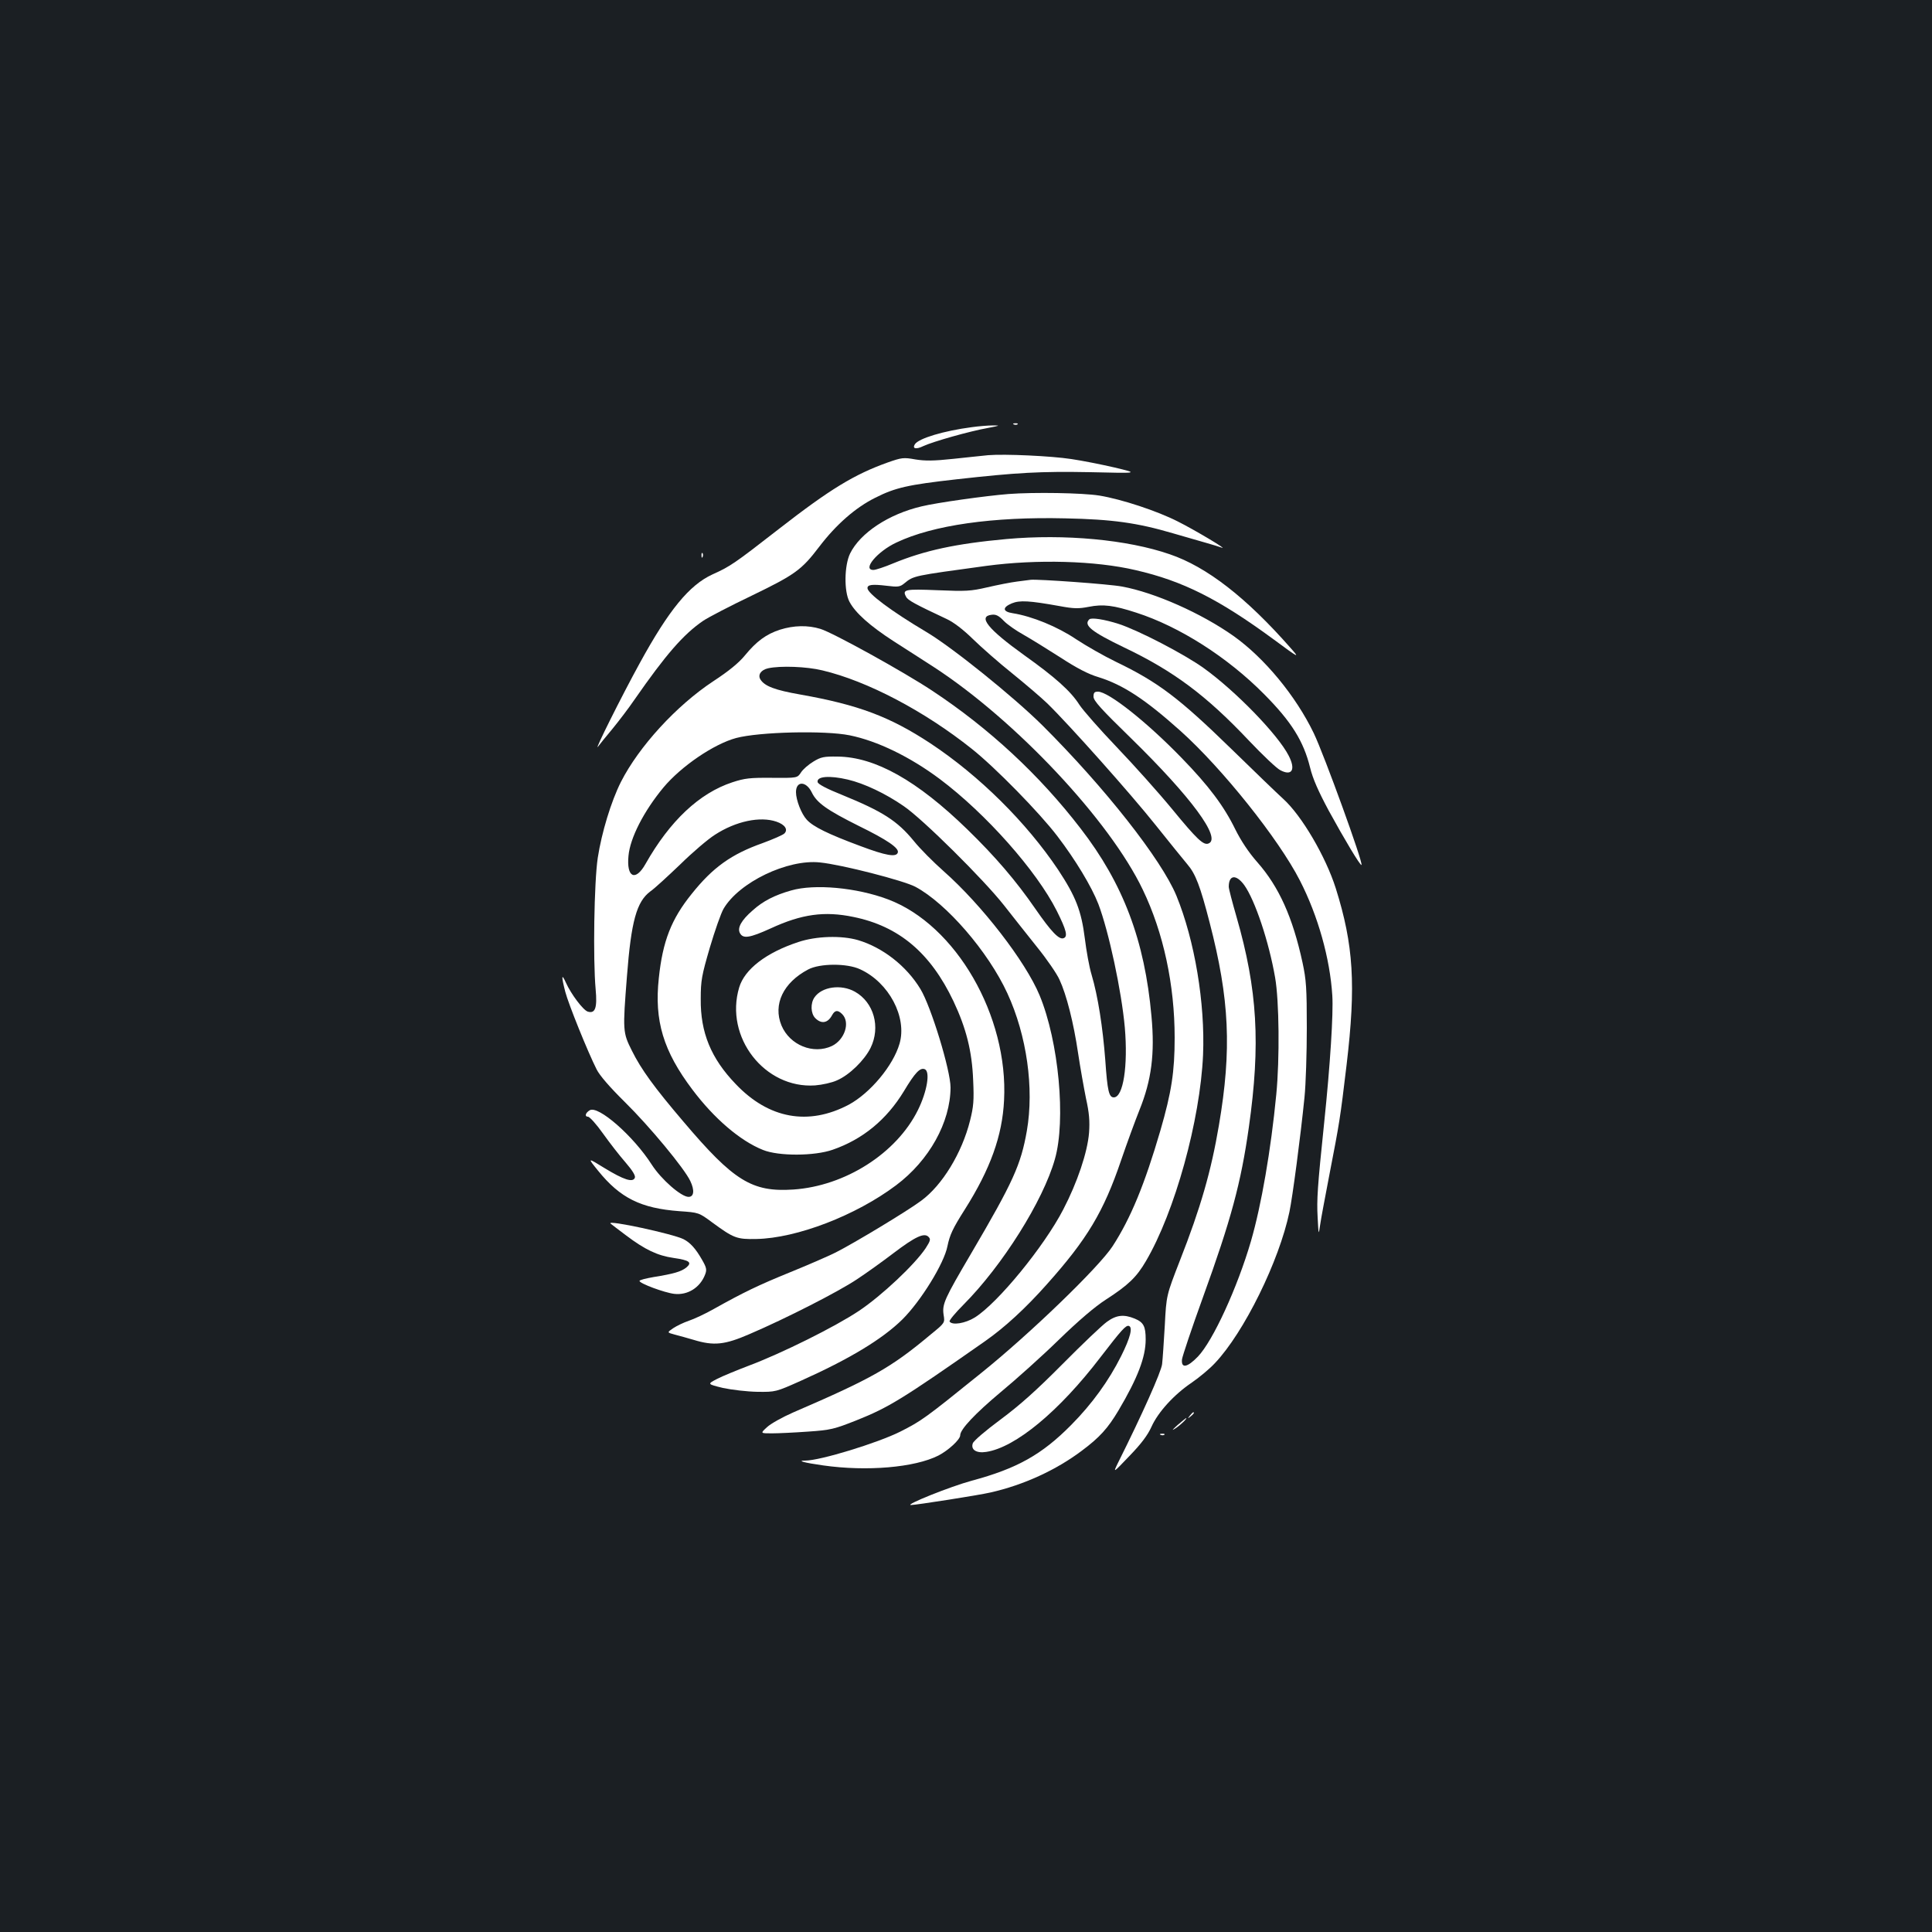 <?xml version="1.0" standalone="no"?>
<!DOCTYPE svg PUBLIC "-//W3C//DTD SVG 20010904//EN"
 "http://www.w3.org/TR/2001/REC-SVG-20010904/DTD/svg10.dtd">
<svg version="1.0" xmlns="http://www.w3.org/2000/svg"
 width="1000pt" height="1000pt" viewBox="0 0 1000 1000"
 preserveAspectRatio="xMidYMid meet">
<rect width="100%" height="100%" fill="#1b1f23"/>
<g transform="translate(0,1000) scale(0.1,-0.1)"
fill="#ffffff" stroke="none">
<path d="M5248 7803 c7 -3 16 -2 19 1 4 3 -2 6 -13 5 -11 0 -14 -3 -6 -6z"/>
<path d="M5030 7789 c-145 -19 -276 -58 -295 -89 -14 -23 7 -27 44 -9 49 23
239 77 335 94 62 12 65 13 26 13 -25 0 -74 -4 -110 -9z"/>
<path d="M5115 7644 c-27 -3 -109 -11 -181 -19 -102 -11 -146 -11 -196 -3 -61
11 -70 10 -144 -16 -173 -62 -298 -138 -564 -345 -230 -179 -251 -193 -342
-234 -120 -55 -226 -184 -377 -460 -93 -169 -239 -462 -216 -432 8 11 41 52
73 90 32 39 85 108 117 155 160 230 252 337 355 407 25 17 138 76 251 130 225
109 258 133 350 254 87 114 187 202 290 253 103 52 169 67 419 95 312 35 435
42 695 37 250 -6 250 -6 125 24 -69 16 -170 36 -225 44 -104 16 -344 27 -430
20z"/>
<path d="M5220 7443 c-115 -9 -373 -45 -450 -64 -171 -40 -318 -138 -370 -244
-30 -62 -32 -196 -3 -250 30 -57 106 -125 230 -205 60 -38 154 -99 210 -135
421 -275 907 -792 1078 -1150 107 -222 165 -493 165 -766 0 -176 -16 -281 -74
-481 -81 -277 -153 -453 -247 -598 -70 -108 -428 -454 -682 -658 -291 -235
-307 -246 -417 -302 -118 -59 -415 -150 -492 -150 -46 0 -6 -11 93 -25 226
-32 473 -11 596 51 52 27 113 83 113 105 0 31 78 113 208 222 81 67 217 189
302 272 102 99 186 171 245 209 116 75 158 116 206 198 150 255 281 729 296
1068 11 267 -43 592 -138 824 -78 188 -371 560 -693 881 -148 147 -469 406
-603 485 -180 107 -303 199 -303 226 0 18 25 21 100 12 57 -7 68 -6 90 12 50
41 45 39 425 91 261 35 565 27 773 -22 244 -56 429 -149 715 -359 131 -97 136
-99 88 -45 -231 263 -435 421 -626 486 -219 76 -545 106 -845 79 -263 -24
-424 -59 -587 -126 -45 -19 -91 -34 -102 -34 -60 0 20 96 119 142 189 90 500
134 874 125 244 -5 372 -23 556 -77 58 -17 134 -39 170 -49 36 -10 74 -22 85
-26 31 -11 -141 92 -229 136 -106 54 -290 115 -406 134 -88 14 -338 18 -470 8z"/>
<path d="M3631 7124 c0 -11 3 -14 6 -6 3 7 2 16 -1 19 -3 4 -6 -2 -5 -13z"/>
<path d="M5265 6990 c-33 -4 -103 -18 -155 -30 -86 -20 -111 -21 -256 -15
-170 7 -185 4 -164 -34 9 -18 46 -38 210 -115 35 -16 85 -54 135 -103 44 -43
136 -124 205 -179 69 -56 150 -125 181 -155 111 -108 432 -468 560 -629 73
-91 147 -183 165 -204 42 -49 66 -111 115 -301 103 -397 115 -657 48 -1050
-40 -236 -94 -425 -202 -700 -70 -180 -70 -180 -78 -335 -5 -85 -11 -176 -14
-201 -5 -40 -101 -256 -230 -514 -24 -50 -24 -50 61 39 61 63 94 107 114 151
34 76 117 167 209 229 38 26 92 71 119 100 151 159 333 529 386 783 16 76 57
385 78 593 7 69 12 231 12 360 0 206 -3 248 -22 337 -51 235 -122 393 -234
520 -45 51 -84 110 -114 170 -59 121 -138 226 -277 369 -180 186 -379 344
-434 344 -18 0 -23 -5 -23 -26 0 -21 40 -65 193 -214 313 -306 471 -520 402
-546 -26 -10 -59 21 -188 178 -69 84 -198 228 -286 320 -88 92 -175 191 -194
220 -45 71 -126 143 -286 257 -188 135 -241 201 -168 209 22 3 37 -5 62 -31
18 -19 64 -51 102 -72 37 -21 123 -74 190 -117 86 -56 145 -87 199 -103 128
-40 242 -115 425 -279 215 -193 507 -558 617 -773 94 -183 156 -404 168 -596
6 -91 -11 -360 -42 -657 -35 -336 -39 -400 -34 -490 5 -95 5 -95 13 -40 4 30
26 145 47 255 54 279 56 290 90 574 49 413 36 620 -56 913 -52 164 -176 376
-272 463 -30 27 -150 143 -266 256 -274 267 -381 348 -601 454 -60 29 -153 82
-206 117 -95 64 -226 118 -327 134 -53 8 -55 30 -5 51 41 17 91 14 247 -14 75
-14 99 -14 151 -4 75 15 129 8 246 -30 224 -72 473 -231 662 -422 142 -143
204 -243 238 -380 14 -58 43 -123 96 -222 81 -148 164 -287 170 -282 10 10
-194 572 -247 682 -93 193 -255 389 -415 503 -167 118 -408 225 -577 256 -68
13 -437 39 -473 35 -5 -1 -37 -5 -70 -9z m1175 -1571 c56 -78 128 -294 160
-479 21 -120 24 -420 6 -605 -28 -289 -77 -572 -131 -759 -70 -240 -197 -517
-275 -598 -55 -57 -87 -62 -82 -14 2 16 50 160 108 320 146 403 197 592 238
881 61 431 45 712 -64 1090 -22 76 -40 145 -40 155 0 62 38 66 80 9z"/>
<path d="M5638 6794 c-31 -30 12 -64 180 -145 256 -122 425 -248 646 -482 71
-75 144 -144 162 -153 61 -33 82 2 44 75 -55 108 -275 335 -441 454 -101 72
-334 193 -437 227 -74 24 -144 35 -154 24z"/>
<path d="M4038 6741 c-72 -23 -123 -61 -182 -133 -32 -39 -83 -81 -164 -134
-191 -126 -385 -338 -478 -521 -51 -101 -100 -263 -120 -393 -19 -126 -25
-527 -11 -680 9 -97 -2 -128 -41 -116 -24 8 -86 90 -113 150 -23 51 -24 33 -3
-48 16 -62 116 -310 162 -401 16 -32 68 -92 147 -170 126 -124 307 -342 338
-408 23 -48 19 -82 -9 -82 -38 0 -141 90 -190 166 -95 149 -279 310 -322 282
-22 -13 -27 -33 -9 -33 9 0 44 -39 78 -87 35 -49 87 -116 117 -150 36 -42 52
-68 48 -79 -10 -26 -57 -11 -157 50 -89 55 -89 55 -33 -14 114 -141 221 -194
420 -209 101 -7 101 -7 170 -58 112 -82 127 -88 229 -86 208 4 514 121 723
278 172 129 281 326 282 506 0 89 -101 420 -156 510 -72 119 -195 215 -323
253 -86 25 -217 21 -309 -10 -167 -55 -278 -141 -306 -235 -77 -257 132 -525
393 -507 37 3 87 14 113 26 65 28 142 104 174 168 53 108 17 236 -81 291 -71
40 -171 26 -209 -29 -22 -31 -20 -84 4 -108 31 -31 64 -26 86 14 15 28 30 30
53 7 43 -43 13 -133 -53 -165 -96 -45 -218 4 -261 106 -45 109 9 222 138 290
60 32 201 33 269 1 149 -68 244 -248 204 -385 -33 -114 -152 -256 -263 -316
-209 -110 -414 -73 -585 107 -128 133 -183 267 -181 441 0 95 5 121 47 265 26
88 58 179 71 201 80 137 331 258 499 240 112 -11 434 -94 494 -126 161 -86
377 -336 476 -551 101 -219 139 -492 101 -712 -31 -176 -70 -263 -289 -636
-137 -233 -150 -261 -142 -316 7 -42 7 -42 -64 -100 -209 -175 -305 -229 -715
-406 -55 -24 -116 -58 -135 -76 -35 -32 -35 -32 25 -32 33 0 117 4 187 9 118
8 136 13 250 58 168 67 238 110 668 411 101 71 208 169 319 294 208 233 293
374 384 642 30 88 73 205 95 260 62 154 80 290 62 485 -35 392 -146 686 -367
972 -213 277 -473 518 -768 713 -146 97 -517 302 -579 320 -65 20 -138 18
-208 -4z m219 -211 c232 -55 527 -210 773 -406 121 -96 351 -331 443 -452 94
-123 177 -261 212 -351 54 -142 120 -450 137 -639 17 -199 -8 -362 -57 -362
-25 0 -33 32 -44 192 -13 170 -38 332 -71 443 -12 39 -27 123 -35 188 -18 143
-47 217 -138 355 -165 246 -408 487 -662 655 -210 138 -373 199 -672 252 -131
23 -185 43 -207 78 -15 24 3 50 40 58 63 14 200 9 281 -11z m141 -336 c143
-29 312 -111 466 -226 239 -179 502 -476 606 -683 50 -100 58 -133 35 -141
-23 -9 -63 32 -146 152 -100 145 -207 270 -352 411 -260 253 -477 375 -672
377 -70 1 -86 -2 -125 -26 -25 -15 -54 -40 -64 -56 -19 -29 -19 -29 -150 -28
-114 1 -141 -2 -205 -23 -171 -56 -324 -200 -450 -423 -52 -92 -99 -70 -88 42
8 92 79 231 181 354 92 110 261 225 376 256 120 32 460 40 588 14z m-10 -229
c85 -20 195 -72 289 -137 99 -67 415 -381 519 -513 43 -55 120 -152 171 -216
51 -63 104 -140 117 -170 36 -77 73 -223 96 -379 11 -74 30 -180 41 -235 17
-76 20 -118 16 -177 -8 -102 -61 -259 -134 -399 -99 -191 -338 -483 -457 -558
-50 -31 -118 -42 -131 -21 -3 5 29 44 72 87 201 202 412 537 473 753 58 202
20 609 -79 848 -73 176 -300 469 -497 643 -52 46 -122 116 -154 156 -86 105
-162 153 -370 238 -80 32 -126 56 -128 67 -6 30 62 35 156 13z m-186 -67 c26
-54 79 -91 243 -173 147 -72 210 -115 202 -138 -8 -25 -61 -16 -194 34 -167
62 -244 100 -277 136 -28 30 -56 102 -56 143 0 59 53 58 82 -2z m-183 -151
c44 -15 61 -41 41 -61 -8 -8 -59 -30 -113 -50 -161 -57 -257 -125 -367 -263
-105 -130 -150 -244 -170 -436 -24 -220 23 -377 174 -577 112 -149 247 -265
365 -312 81 -33 267 -32 361 1 156 54 279 156 368 302 58 97 84 124 108 115
30 -11 13 -115 -35 -212 -111 -224 -377 -393 -645 -411 -214 -14 -308 44 -569
352 -151 177 -219 271 -266 366 -48 95 -48 104 -26 385 22 286 50 387 121 440
22 15 91 79 155 140 63 62 144 131 179 153 109 71 235 97 319 68z"/>
<path d="M4095 5391 c-85 -24 -146 -55 -199 -103 -59 -51 -81 -91 -66 -118 16
-30 50 -25 160 25 160 74 278 90 427 59 236 -48 399 -186 518 -436 66 -140 96
-258 102 -408 5 -107 2 -138 -16 -210 -42 -168 -144 -335 -253 -415 -71 -53
-348 -220 -443 -268 -38 -19 -144 -65 -235 -102 -165 -67 -245 -106 -395 -190
-44 -25 -102 -52 -129 -61 -27 -9 -64 -27 -82 -39 -32 -22 -32 -22 9 -33 23
-6 67 -18 97 -27 105 -32 161 -26 290 30 191 82 459 219 555 283 50 33 135 94
190 136 112 85 159 107 181 84 12 -12 10 -20 -15 -59 -57 -85 -227 -245 -345
-324 -123 -82 -398 -219 -571 -284 -60 -23 -134 -53 -163 -68 -52 -27 -52 -27
30 -47 47 -10 125 -19 178 -20 95 -1 95 -1 225 57 252 113 421 215 525 317 96
95 217 291 234 380 12 58 27 91 90 190 132 209 194 381 203 565 23 436 -249
908 -601 1040 -162 61 -380 81 -501 46z"/>
<path d="M3160 3667 c3 -3 39 -30 80 -61 98 -74 163 -105 246 -117 83 -12 98
-23 66 -50 -27 -21 -64 -32 -169 -49 -40 -7 -73 -15 -73 -20 0 -13 129 -61
180 -67 69 -8 134 32 160 101 9 24 7 35 -16 75 -33 58 -61 89 -96 107 -53 27
-399 102 -378 81z"/>
<path d="M5729 3158 c-24 -17 -127 -115 -229 -218 -136 -137 -221 -213 -322
-288 -77 -57 -139 -110 -143 -123 -11 -33 19 -52 70 -44 151 23 377 210 591
490 109 142 132 167 147 162 21 -7 8 -60 -40 -156 -64 -128 -151 -248 -258
-356 -152 -154 -281 -226 -515 -289 -111 -30 -350 -126 -315 -126 26 0 352 51
412 65 172 39 339 116 471 215 94 70 136 117 191 209 100 169 141 277 141 368
0 68 -11 89 -57 108 -56 23 -95 19 -144 -17z"/>
<path d="M6159 2673 c-13 -16 -12 -17 4 -4 16 13 21 21 13 21 -2 0 -10 -8 -17
-17z"/>
<path d="M6095 2624 c-30 -27 -32 -31 -9 -16 28 19 62 53 53 52 -2 -1 -22 -17
-44 -36z"/>
<path d="M6008 2573 c7 -3 16 -2 19 1 4 3 -2 6 -13 5 -11 0 -14 -3 -6 -6z"/>
</g>
</svg>
